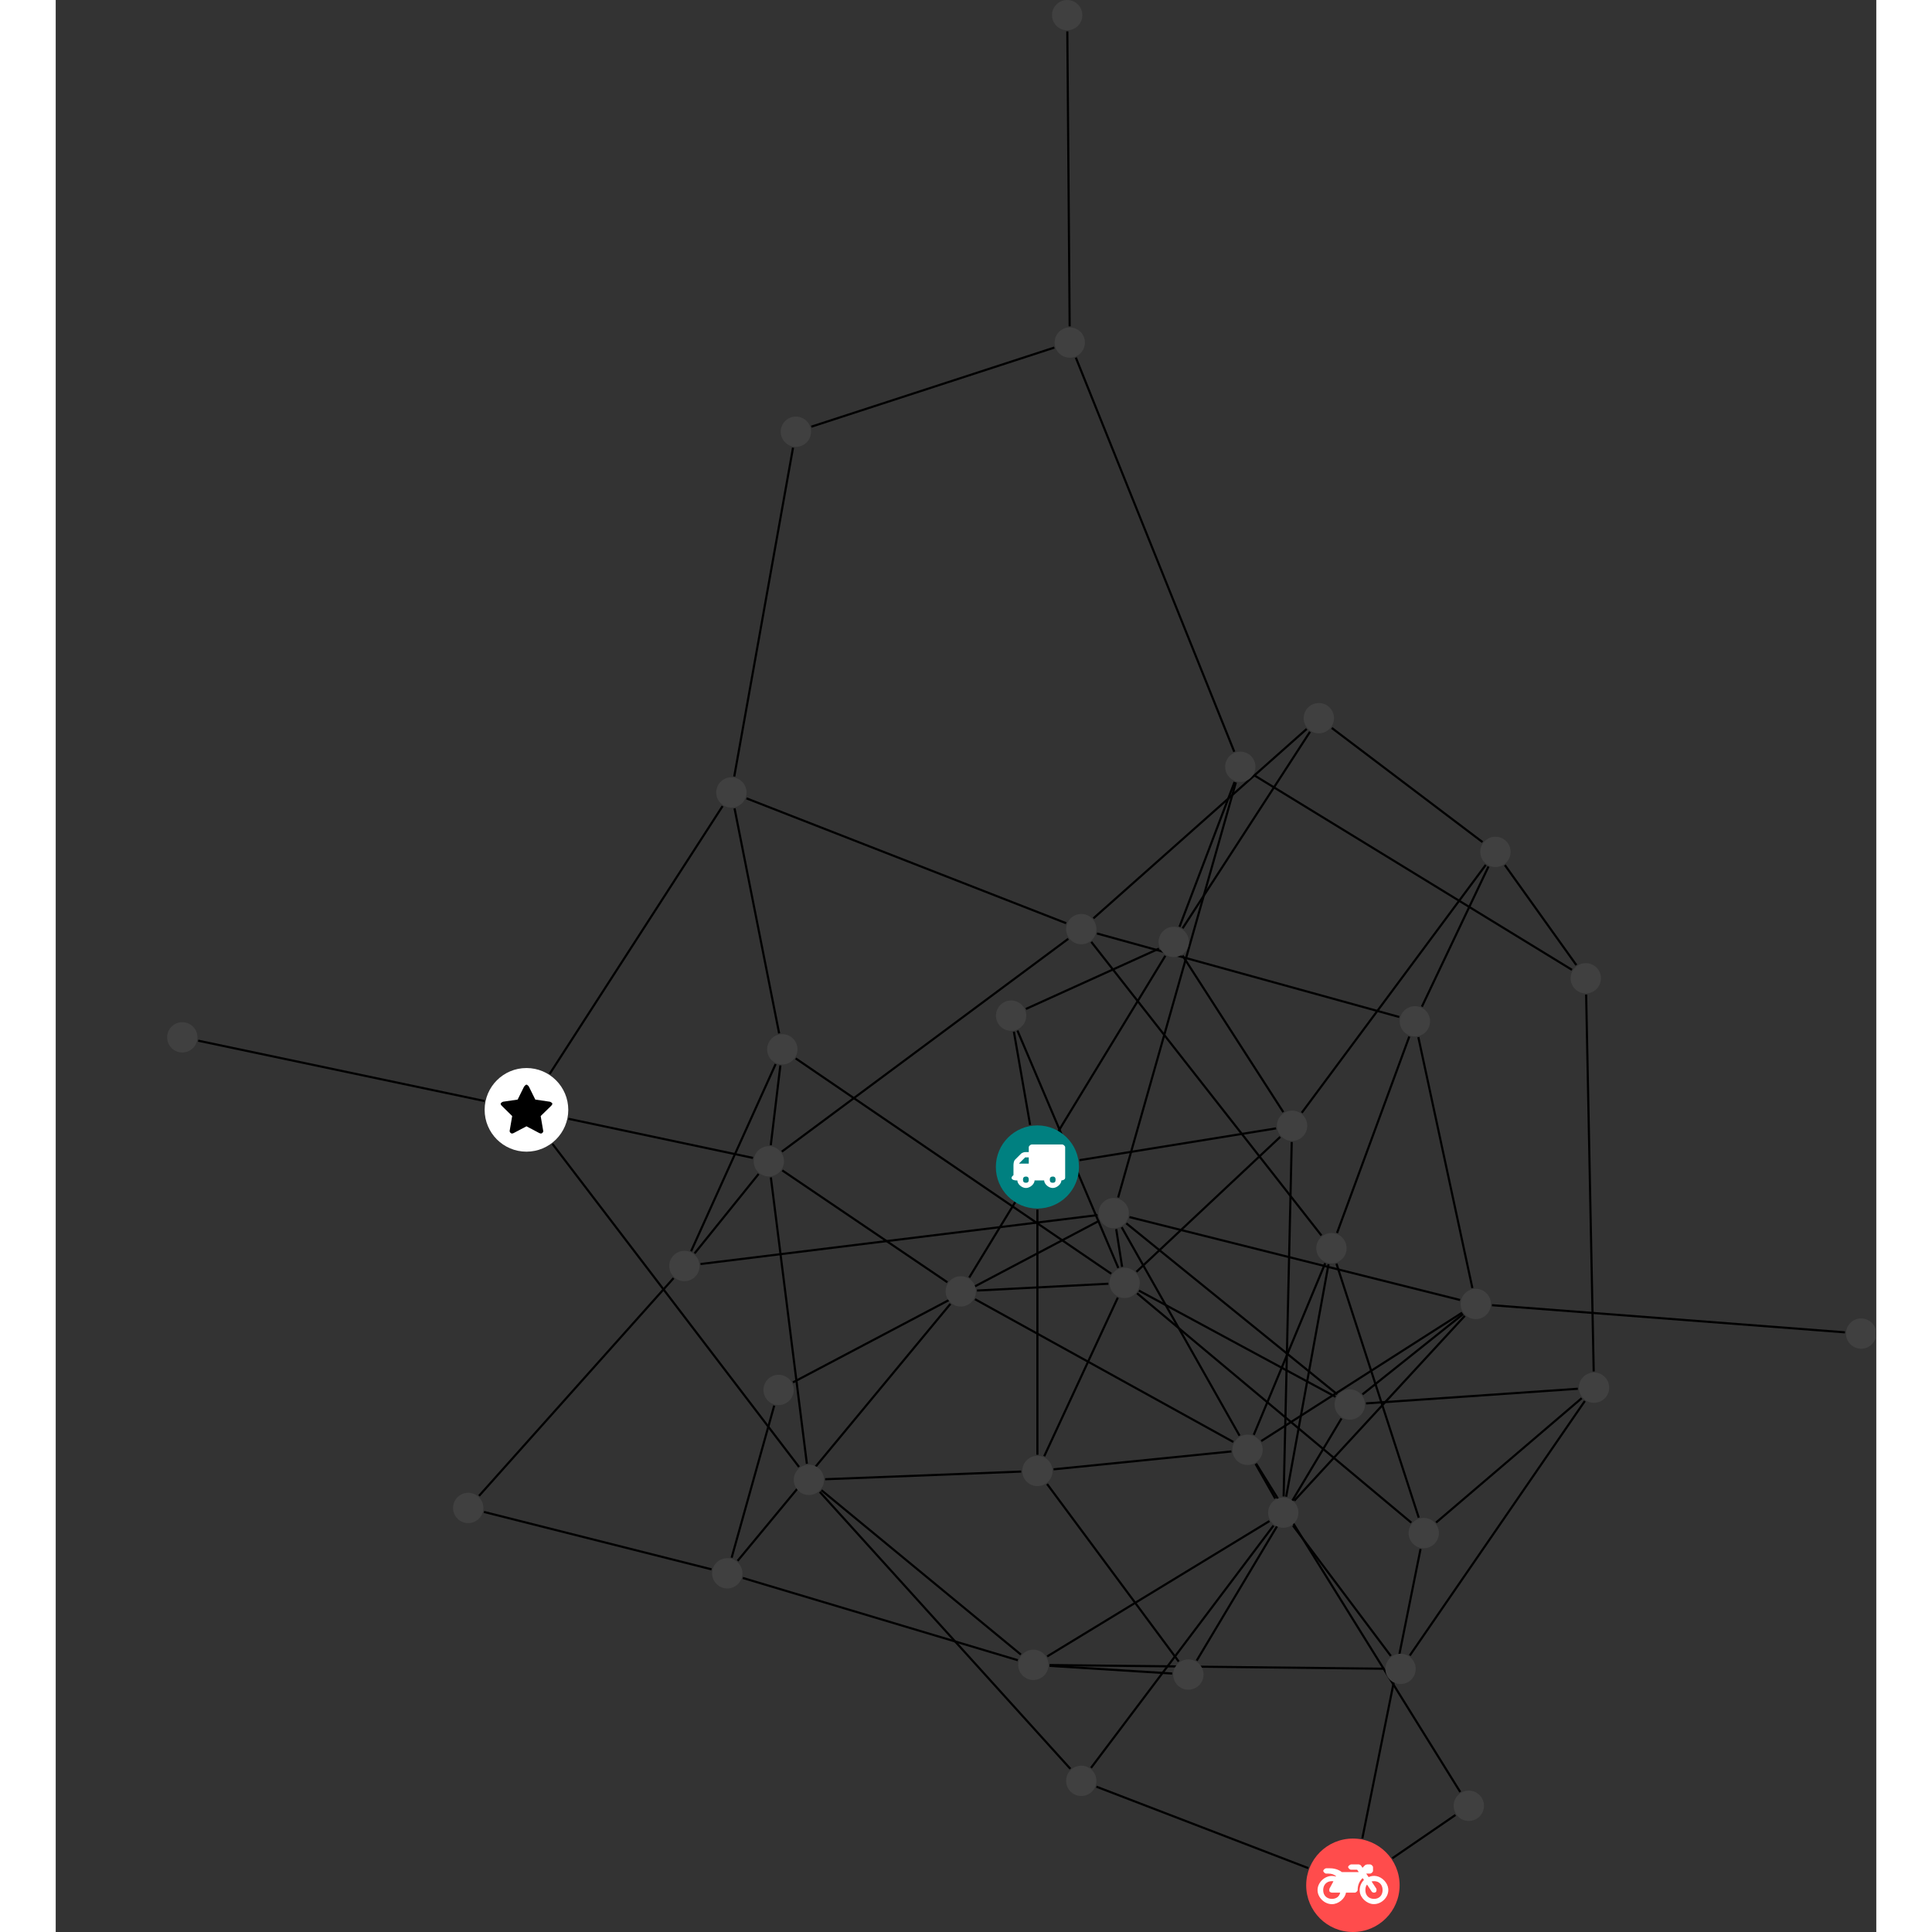 <?xml version="1.0" encoding="UTF-8"?>
<svg xmlns="http://www.w3.org/2000/svg" xmlns:xlink="http://www.w3.org/1999/xlink" width="359.222pt" height="359.222pt" viewBox="-20.717 0.000 338.505 359.222" version="1.1">
<rect x="-20.717" y="0.000" width="338.505" height="359.222" fill="#333333" stroke="none"/>
<defs>
<g>
<symbol overflow="visible" id="glyph0-0">
<path style="stroke:none;" d="M 1.422 -0.75 L 1.422 -7.922 L 3.562 -7.922 L 3.562 -0.891 L 1.422 -0.891 Z M 0.625 0 L 4.531 0 L 4.531 -8.812 L 0.438 -8.812 L 0.438 0 Z M 0.625 0 "/>
</symbol>
<symbol overflow="visible" id="glyph0-1">
<path style="stroke:none;" d="M 3.375 -0.844 C 3.375 -0.453 3.234 -0.266 2.844 -0.266 C 2.469 -0.266 2.297 -0.453 2.297 -0.844 C 2.297 -1.219 2.469 -1.422 2.844 -1.422 C 3.234 -1.422 3.375 -1.219 3.375 -0.844 Z M 1.594 -3.688 L 1.594 -3.859 C 1.594 -3.875 1.578 -3.875 1.594 -3.891 L 2.688 -4.969 C 2.703 -5 2.656 -4.984 2.688 -4.984 L 3.375 -4.984 L 3.375 -3.828 L 1.594 -3.828 Z M 8.359 -0.844 C 8.359 -0.453 8.219 -0.266 7.828 -0.266 C 7.453 -0.266 7.281 -0.453 7.281 -0.844 C 7.281 -1.219 7.453 -1.422 7.828 -1.422 C 8.219 -1.422 8.359 -1.219 8.359 -0.844 Z M 10.141 -6.891 C 10.141 -7.094 9.812 -7.391 9.609 -7.391 L 3.922 -7.391 C 3.719 -7.391 3.375 -7.094 3.375 -6.891 L 3.375 -5.969 L 2.672 -5.969 C 2.469 -5.969 2.078 -5.812 1.938 -5.672 L 0.844 -4.578 C 0.531 -4.266 0.531 -3.734 0.531 -3.328 L 0.531 -1.688 C 0.516 -1.688 0.172 -1.391 0.172 -1.203 C 0.172 -0.781 0.781 -0.703 1.062 -0.703 L 1.25 -0.703 C 1.25 -0.047 2.062 0.703 2.844 0.703 C 3.641 0.703 4.453 -0.047 4.453 -0.703 L 6.234 -0.703 C 6.234 -0.047 7.047 0.703 7.828 0.703 C 8.625 0.703 9.438 -0.047 9.438 -0.703 C 9.547 -0.703 10.141 -0.781 10.141 -1.203 Z M 10.141 -6.891 "/>
</symbol>
<symbol overflow="visible" id="glyph0-2">
<path style="stroke:none;" d="M 12.969 -2.906 C 12.844 -3.984 11.859 -5.016 10.781 -5.219 C 10.234 -5.328 9.703 -5.219 9.328 -5.031 L 8.875 -5.688 L 9.609 -5.688 C 9.812 -5.688 10.141 -5.984 10.141 -6.188 L 10.141 -6.891 C 10.141 -7.094 9.812 -7.391 9.609 -7.391 L 9.047 -7.391 C 8.969 -7.391 8.734 -7.312 8.656 -7.25 L 8.188 -6.766 L 7.891 -7.203 C 7.828 -7.281 7.594 -7.391 7.484 -7.391 L 6.078 -7.391 C 5.906 -7.391 5.547 -7.125 5.516 -6.953 C 5.484 -6.734 5.828 -6.406 6.047 -6.406 L 7.188 -6.406 L 7.484 -5.969 L 4.344 -5.969 C 4.141 -6.125 3.375 -6.672 2.141 -6.672 L 1.422 -6.672 C 1.219 -6.672 0.891 -6.375 0.891 -6.188 C 0.891 -5.984 1.219 -5.688 1.422 -5.688 L 1.781 -5.688 C 2.484 -5.688 2.906 -5.516 3.281 -5.188 L 3.25 -5.141 C 3.078 -5.188 2.797 -5.25 2.5 -5.25 C 1.109 -5.25 -0.172 -4 -0.172 -2.625 C -0.172 -1.25 1.109 0 2.5 0 C 3.75 0 4.953 -1.062 5.109 -2.141 L 6.766 -2.141 C 6.969 -2.141 7.281 -2.438 7.281 -2.625 C 7.281 -3.609 7.688 -4.391 8.219 -4.844 L 8.453 -4.5 C 7.969 -4.062 7.578 -3.203 7.672 -2.359 C 7.781 -1.172 8.969 -0.094 10.141 -0.016 C 11.703 0.094 13.156 -1.344 12.969 -2.906 Z M 2.5 -0.984 C 1.516 -0.984 0.875 -1.641 0.875 -2.625 C 0.875 -3.594 1.516 -4.281 2.5 -4.281 C 2.672 -4.281 2.844 -4.234 2.781 -4.25 L 2.047 -2.891 C 2 -2.781 2 -2.469 2.047 -2.359 C 2.125 -2.25 2.375 -2.141 2.5 -2.141 L 4.031 -2.141 C 3.891 -1.453 3.344 -0.984 2.5 -0.984 Z M 10.328 -0.984 C 9.344 -0.984 8.719 -1.641 8.719 -2.625 C 8.719 -3.109 8.859 -3.469 9.031 -3.641 L 9.906 -2.328 C 9.969 -2.219 10.203 -2.141 10.328 -2.141 C 10.391 -2.141 10.594 -2.188 10.641 -2.234 C 10.812 -2.344 10.844 -2.75 10.734 -2.922 L 9.875 -4.219 C 9.859 -4.219 10.094 -4.281 10.328 -4.281 C 11.297 -4.281 11.922 -3.594 11.922 -2.625 C 11.922 -1.641 11.297 -0.984 10.328 -0.984 Z M 10.328 -0.984 "/>
</symbol>
<symbol overflow="visible" id="glyph0-3">
<path style="stroke:none;" d="M 9.438 -5.078 C 9.438 -5.25 9.078 -5.453 8.938 -5.469 L 6.266 -5.859 L 5.078 -8.266 C 5.031 -8.375 4.75 -8.641 4.625 -8.641 C 4.5 -8.641 4.234 -8.375 4.172 -8.266 L 2.984 -5.859 L 0.312 -5.469 C 0.172 -5.453 -0.172 -5.25 -0.172 -5.078 C -0.172 -4.969 -0.062 -4.781 0.016 -4.719 L 1.969 -2.797 L 1.5 -0.062 C 1.5 -0.016 1.5 0.016 1.5 0.047 C 1.5 0.203 1.75 0.453 1.906 0.453 C 1.984 0.453 2.188 0.406 2.25 0.359 L 4.625 -0.891 L 7 0.359 C 7.062 0.406 7.266 0.453 7.344 0.453 C 7.5 0.453 7.75 0.203 7.75 0.047 C 7.75 0.016 7.75 -0.016 7.734 -0.062 L 7.266 -2.797 L 9.234 -4.719 C 9.297 -4.781 9.438 -4.969 9.438 -5.078 Z M 9.438 -5.078 "/>
</symbol>
</g>
<clipPath id="clip1">
  <path d="M 240 237 L 317.789 237 L 317.789 254 L 240 254 Z M 240 237 "/>
</clipPath>
<clipPath id="clip2">
  <path d="M 211 341 L 230 341 L 230 359.223 L 211 359.223 Z M 211 341 "/>
</clipPath>
<clipPath id="clip3">
  <path d="M 312 245 L 317.789 245 L 317.789 251 L 312 251 Z M 312 245 "/>
</clipPath>
</defs>
<g id="surface1">
<path style="fill:none;stroke-width:0.399;stroke-linecap:butt;stroke-linejoin:miter;stroke:rgb(0%,0%,0%);stroke-opacity:1;stroke-miterlimit:10;" d="M -0.002 -7.926 L -0.002 -53.5 " transform="matrix(1,0,0,-1,161.814,216.98)"/>
<path style="fill:none;stroke-width:0.399;stroke-linecap:butt;stroke-linejoin:miter;stroke:rgb(0%,0%,0%);stroke-opacity:1;stroke-miterlimit:10;" d="M -1.357 7.812 L -4.377 25.164 " transform="matrix(1,0,0,-1,161.814,216.98)"/>
<path style="fill:none;stroke-width:0.399;stroke-linecap:butt;stroke-linejoin:miter;stroke:rgb(0%,0%,0%);stroke-opacity:1;stroke-miterlimit:10;" d="M 7.827 1.265 L 44.373 7.179 " transform="matrix(1,0,0,-1,161.814,216.98)"/>
<path style="fill:none;stroke-width:0.399;stroke-linecap:butt;stroke-linejoin:miter;stroke:rgb(0%,0%,0%);stroke-opacity:1;stroke-miterlimit:10;" d="M -12.677 -20.551 L 23.784 39.269 " transform="matrix(1,0,0,-1,161.814,216.98)"/>
<path style="fill:none;stroke-width:0.399;stroke-linecap:butt;stroke-linejoin:miter;stroke:rgb(0%,0%,0%);stroke-opacity:1;stroke-miterlimit:10;" d="M -16.173 -25.45 L -55.74 -73.227 " transform="matrix(1,0,0,-1,161.814,216.98)"/>
<path style="fill:none;stroke-width:0.399;stroke-linecap:butt;stroke-linejoin:miter;stroke:rgb(0%,0%,0%);stroke-opacity:1;stroke-miterlimit:10;" d="M -11.607 -24.586 L 36.428 -51.129 " transform="matrix(1,0,0,-1,161.814,216.98)"/>
<path style="fill:none;stroke-width:0.399;stroke-linecap:butt;stroke-linejoin:miter;stroke:rgb(0%,0%,0%);stroke-opacity:1;stroke-miterlimit:10;" d="M -16.744 -21.434 L -47.439 -0.637 " transform="matrix(1,0,0,-1,161.814,216.98)"/>
<path style="fill:none;stroke-width:0.399;stroke-linecap:butt;stroke-linejoin:miter;stroke:rgb(0%,0%,0%);stroke-opacity:1;stroke-miterlimit:10;" d="M -11.232 -22.973 L 13.202 -21.707 " transform="matrix(1,0,0,-1,161.814,216.98)"/>
<path style="fill:none;stroke-width:0.399;stroke-linecap:butt;stroke-linejoin:miter;stroke:rgb(0%,0%,0%);stroke-opacity:1;stroke-miterlimit:10;" d="M 5.561 211.148 L 5.995 156.308 " transform="matrix(1,0,0,-1,161.814,216.98)"/>
<path style="fill:none;stroke-width:0.399;stroke-linecap:butt;stroke-linejoin:miter;stroke:rgb(0%,0%,0%);stroke-opacity:1;stroke-miterlimit:10;" d="M 50.366 -130.368 L 10.967 -115.223 " transform="matrix(1,0,0,-1,161.814,216.98)"/>
<path style="fill:none;stroke-width:0.399;stroke-linecap:butt;stroke-linejoin:miter;stroke:rgb(0%,0%,0%);stroke-opacity:1;stroke-miterlimit:10;" d="M 65.991 -128.532 L 77.725 -120.485 " transform="matrix(1,0,0,-1,161.814,216.98)"/>
<path style="fill:none;stroke-width:0.399;stroke-linecap:butt;stroke-linejoin:miter;stroke:rgb(0%,0%,0%);stroke-opacity:1;stroke-miterlimit:10;" d="M 60.413 -124.844 L 71.237 -71.028 " transform="matrix(1,0,0,-1,161.814,216.98)"/>
<path style="fill:none;stroke-width:0.399;stroke-linecap:butt;stroke-linejoin:miter;stroke:rgb(0%,0%,0%);stroke-opacity:1;stroke-miterlimit:10;" d="M 55.709 -12.27 L 69.147 24.253 " transform="matrix(1,0,0,-1,161.814,216.98)"/>
<path style="fill:none;stroke-width:0.399;stroke-linecap:butt;stroke-linejoin:miter;stroke:rgb(0%,0%,0%);stroke-opacity:1;stroke-miterlimit:10;" d="M 52.807 -12.731 L 10.018 41.851 " transform="matrix(1,0,0,-1,161.814,216.98)"/>
<path style="fill:none;stroke-width:0.399;stroke-linecap:butt;stroke-linejoin:miter;stroke:rgb(0%,0%,0%);stroke-opacity:1;stroke-miterlimit:10;" d="M 53.51 -17.891 L 40.229 -49.801 " transform="matrix(1,0,0,-1,161.814,216.98)"/>
<path style="fill:none;stroke-width:0.399;stroke-linecap:butt;stroke-linejoin:miter;stroke:rgb(0%,0%,0%);stroke-opacity:1;stroke-miterlimit:10;" d="M 55.6 -17.977 L 70.901 -65.2 " transform="matrix(1,0,0,-1,161.814,216.98)"/>
<path style="fill:none;stroke-width:0.399;stroke-linecap:butt;stroke-linejoin:miter;stroke:rgb(0%,0%,0%);stroke-opacity:1;stroke-miterlimit:10;" d="M 54.127 -18.075 L 46.252 -61.301 " transform="matrix(1,0,0,-1,161.814,216.98)"/>
<path style="fill:none;stroke-width:0.399;stroke-linecap:butt;stroke-linejoin:miter;stroke:rgb(0%,0%,0%);stroke-opacity:1;stroke-miterlimit:10;" d="M -3.013 -56.633 L -39.47 -58.059 " transform="matrix(1,0,0,-1,161.814,216.98)"/>
<path style="fill:none;stroke-width:0.399;stroke-linecap:butt;stroke-linejoin:miter;stroke:rgb(0%,0%,0%);stroke-opacity:1;stroke-miterlimit:10;" d="M 3.002 -56.215 L 36.069 -52.891 " transform="matrix(1,0,0,-1,161.814,216.98)"/>
<path style="fill:none;stroke-width:0.399;stroke-linecap:butt;stroke-linejoin:miter;stroke:rgb(0%,0%,0%);stroke-opacity:1;stroke-miterlimit:10;" d="M 1.795 -58.942 L 26.272 -91.95 " transform="matrix(1,0,0,-1,161.814,216.98)"/>
<path style="fill:none;stroke-width:0.399;stroke-linecap:butt;stroke-linejoin:miter;stroke:rgb(0%,0%,0%);stroke-opacity:1;stroke-miterlimit:10;" d="M 1.268 -53.778 L 14.948 -24.29 " transform="matrix(1,0,0,-1,161.814,216.98)"/>
<path style="fill:none;stroke-width:0.399;stroke-linecap:butt;stroke-linejoin:miter;stroke:rgb(0%,0%,0%);stroke-opacity:1;stroke-miterlimit:10;" d="M 69.233 -90.836 L 101.784 -43.512 " transform="matrix(1,0,0,-1,161.814,216.98)"/>
<path style="fill:none;stroke-width:0.399;stroke-linecap:butt;stroke-linejoin:miter;stroke:rgb(0%,0%,0%);stroke-opacity:1;stroke-miterlimit:10;" d="M 64.502 -93.29 L 2.264 -92.606 " transform="matrix(1,0,0,-1,161.814,216.98)"/>
<path style="fill:none;stroke-width:0.399;stroke-linecap:butt;stroke-linejoin:miter;stroke:rgb(0%,0%,0%);stroke-opacity:1;stroke-miterlimit:10;" d="M 65.709 -90.911 L 47.522 -66.684 " transform="matrix(1,0,0,-1,161.814,216.98)"/>
<path style="fill:none;stroke-width:0.399;stroke-linecap:butt;stroke-linejoin:miter;stroke:rgb(0%,0%,0%);stroke-opacity:1;stroke-miterlimit:10;" d="M -90.166 4.285 L -44.318 -55.778 " transform="matrix(1,0,0,-1,161.814,216.98)"/>
<path style="fill:none;stroke-width:0.399;stroke-linecap:butt;stroke-linejoin:miter;stroke:rgb(0%,0%,0%);stroke-opacity:1;stroke-miterlimit:10;" d="M -90.677 17.324 L -58.537 67.101 " transform="matrix(1,0,0,-1,161.814,216.98)"/>
<path style="fill:none;stroke-width:0.399;stroke-linecap:butt;stroke-linejoin:miter;stroke:rgb(0%,0%,0%);stroke-opacity:1;stroke-miterlimit:10;" d="M -102.81 12.265 L -156.044 23.484 " transform="matrix(1,0,0,-1,161.814,216.98)"/>
<path style="fill:none;stroke-width:0.399;stroke-linecap:butt;stroke-linejoin:miter;stroke:rgb(0%,0%,0%);stroke-opacity:1;stroke-miterlimit:10;" d="M -87.201 8.964 L -52.888 1.683 " transform="matrix(1,0,0,-1,161.814,216.98)"/>
<path style="fill:none;stroke-width:0.399;stroke-linecap:butt;stroke-linejoin:miter;stroke:rgb(0%,0%,0%);stroke-opacity:1;stroke-miterlimit:10;" d="M 102.026 32.062 L 103.432 -38.012 " transform="matrix(1,0,0,-1,161.814,216.98)"/>
<path style="fill:none;stroke-width:0.399;stroke-linecap:butt;stroke-linejoin:miter;stroke:rgb(0%,0%,0%);stroke-opacity:1;stroke-miterlimit:10;" d="M 99.389 36.656 L 40.299 72.835 " transform="matrix(1,0,0,-1,161.814,216.98)"/>
<path style="fill:none;stroke-width:0.399;stroke-linecap:butt;stroke-linejoin:miter;stroke:rgb(0%,0%,0%);stroke-opacity:1;stroke-miterlimit:10;" d="M 100.209 37.535 L 86.916 56.132 " transform="matrix(1,0,0,-1,161.814,216.98)"/>
<path style="fill:none;stroke-width:0.399;stroke-linecap:butt;stroke-linejoin:miter;stroke:rgb(0%,0%,0%);stroke-opacity:1;stroke-miterlimit:10;" d="M 26.995 44.378 L 50.686 80.918 " transform="matrix(1,0,0,-1,161.814,216.98)"/>
<path style="fill:none;stroke-width:0.399;stroke-linecap:butt;stroke-linejoin:miter;stroke:rgb(0%,0%,0%);stroke-opacity:1;stroke-miterlimit:10;" d="M 26.424 44.667 L 36.655 71.589 " transform="matrix(1,0,0,-1,161.814,216.98)"/>
<path style="fill:none;stroke-width:0.399;stroke-linecap:butt;stroke-linejoin:miter;stroke:rgb(0%,0%,0%);stroke-opacity:1;stroke-miterlimit:10;" d="M 22.604 40.601 L -2.142 29.382 " transform="matrix(1,0,0,-1,161.814,216.98)"/>
<path style="fill:none;stroke-width:0.399;stroke-linecap:butt;stroke-linejoin:miter;stroke:rgb(0%,0%,0%);stroke-opacity:1;stroke-miterlimit:10;" d="M 26.987 39.308 L 45.721 10.199 " transform="matrix(1,0,0,-1,161.814,216.98)"/>
<path style="fill:none;stroke-width:0.399;stroke-linecap:butt;stroke-linejoin:miter;stroke:rgb(0%,0%,0%);stroke-opacity:1;stroke-miterlimit:10;" d="M -40.462 -60.415 L 6.127 -111.903 " transform="matrix(1,0,0,-1,161.814,216.98)"/>
<path style="fill:none;stroke-width:0.399;stroke-linecap:butt;stroke-linejoin:miter;stroke:rgb(0%,0%,0%);stroke-opacity:1;stroke-miterlimit:10;" d="M -42.865 -55.18 L -49.56 -1.938 " transform="matrix(1,0,0,-1,161.814,216.98)"/>
<path style="fill:none;stroke-width:0.399;stroke-linecap:butt;stroke-linejoin:miter;stroke:rgb(0%,0%,0%);stroke-opacity:1;stroke-miterlimit:10;" d="M -40.158 -60.094 L -3.08 -90.653 " transform="matrix(1,0,0,-1,161.814,216.98)"/>
<path style="fill:none;stroke-width:0.399;stroke-linecap:butt;stroke-linejoin:miter;stroke:rgb(0%,0%,0%);stroke-opacity:1;stroke-miterlimit:10;" d="M 17.112 -9.313 L 78.581 -24.731 " transform="matrix(1,0,0,-1,161.814,216.98)"/>
<path style="fill:none;stroke-width:0.399;stroke-linecap:butt;stroke-linejoin:miter;stroke:rgb(0%,0%,0%);stroke-opacity:1;stroke-miterlimit:10;" d="M 11.518 -9.985 L -45.451 -40.047 " transform="matrix(1,0,0,-1,161.814,216.98)"/>
<path style="fill:none;stroke-width:0.399;stroke-linecap:butt;stroke-linejoin:miter;stroke:rgb(0%,0%,0%);stroke-opacity:1;stroke-miterlimit:10;" d="M 16.53 -10.477 L 55.737 -42.262 " transform="matrix(1,0,0,-1,161.814,216.98)"/>
<path style="fill:none;stroke-width:0.399;stroke-linecap:butt;stroke-linejoin:miter;stroke:rgb(0%,0%,0%);stroke-opacity:1;stroke-miterlimit:10;" d="M 15.67 -11.204 L 37.584 -49.961 " transform="matrix(1,0,0,-1,161.814,216.98)"/>
<path style="fill:none;stroke-width:0.399;stroke-linecap:butt;stroke-linejoin:miter;stroke:rgb(0%,0%,0%);stroke-opacity:1;stroke-miterlimit:10;" d="M 15.01 -5.676 L 36.901 71.507 " transform="matrix(1,0,0,-1,161.814,216.98)"/>
<path style="fill:none;stroke-width:0.399;stroke-linecap:butt;stroke-linejoin:miter;stroke:rgb(0%,0%,0%);stroke-opacity:1;stroke-miterlimit:10;" d="M 11.19 -8.946 L -62.638 -18.043 " transform="matrix(1,0,0,-1,161.814,216.98)"/>
<path style="fill:none;stroke-width:0.399;stroke-linecap:butt;stroke-linejoin:miter;stroke:rgb(0%,0%,0%);stroke-opacity:1;stroke-miterlimit:10;" d="M 14.651 -11.559 L 15.748 -18.571 " transform="matrix(1,0,0,-1,161.814,216.98)"/>
<path style="fill:none;stroke-width:0.399;stroke-linecap:butt;stroke-linejoin:miter;stroke:rgb(0%,0%,0%);stroke-opacity:1;stroke-miterlimit:10;" d="M 50.069 81.445 L 10.413 46.23 " transform="matrix(1,0,0,-1,161.814,216.98)"/>
<path style="fill:none;stroke-width:0.399;stroke-linecap:butt;stroke-linejoin:miter;stroke:rgb(0%,0%,0%);stroke-opacity:1;stroke-miterlimit:10;" d="M 54.733 81.628 L 82.756 60.41 " transform="matrix(1,0,0,-1,161.814,216.98)"/>
<path style="fill:none;stroke-width:0.399;stroke-linecap:butt;stroke-linejoin:miter;stroke:rgb(0%,0%,0%);stroke-opacity:1;stroke-miterlimit:10;" d="M 80.874 -22.516 L 70.827 24.132 " transform="matrix(1,0,0,-1,161.814,216.98)"/>
<path style="fill:none;stroke-width:0.399;stroke-linecap:butt;stroke-linejoin:miter;stroke:rgb(0%,0%,0%);stroke-opacity:1;stroke-miterlimit:10;" d="M 79.147 -27.348 L 60.44 -42.282 " transform="matrix(1,0,0,-1,161.814,216.98)"/>
<g clip-path="url(#clip1)" clip-rule="nonzero">
<path style="fill:none;stroke-width:0.399;stroke-linecap:butt;stroke-linejoin:miter;stroke:rgb(0%,0%,0%);stroke-opacity:1;stroke-miterlimit:10;" d="M 84.514 -25.7 L 150.151 -30.747 " transform="matrix(1,0,0,-1,161.814,216.98)"/>
</g>
<path style="fill:none;stroke-width:0.399;stroke-linecap:butt;stroke-linejoin:miter;stroke:rgb(0%,0%,0%);stroke-opacity:1;stroke-miterlimit:10;" d="M 78.963 -27.09 L 41.612 -50.965 " transform="matrix(1,0,0,-1,161.814,216.98)"/>
<path style="fill:none;stroke-width:0.399;stroke-linecap:butt;stroke-linejoin:miter;stroke:rgb(0%,0%,0%);stroke-opacity:1;stroke-miterlimit:10;" d="M 79.459 -27.684 L 47.756 -62.051 " transform="matrix(1,0,0,-1,161.814,216.98)"/>
<path style="fill:none;stroke-width:0.399;stroke-linecap:butt;stroke-linejoin:miter;stroke:rgb(0%,0%,0%);stroke-opacity:1;stroke-miterlimit:10;" d="M 67.28 27.886 L 11.065 43.421 " transform="matrix(1,0,0,-1,161.814,216.98)"/>
<path style="fill:none;stroke-width:0.399;stroke-linecap:butt;stroke-linejoin:miter;stroke:rgb(0%,0%,0%);stroke-opacity:1;stroke-miterlimit:10;" d="M 71.487 29.808 L 83.866 55.863 " transform="matrix(1,0,0,-1,161.814,216.98)"/>
<path style="fill:none;stroke-width:0.399;stroke-linecap:butt;stroke-linejoin:miter;stroke:rgb(0%,0%,0%);stroke-opacity:1;stroke-miterlimit:10;" d="M -48.935 -44.36 L -56.853 -72.645 " transform="matrix(1,0,0,-1,161.814,216.98)"/>
<path style="fill:none;stroke-width:0.399;stroke-linecap:butt;stroke-linejoin:miter;stroke:rgb(0%,0%,0%);stroke-opacity:1;stroke-miterlimit:10;" d="M -60.591 -74.813 L -102.908 -64.137 " transform="matrix(1,0,0,-1,161.814,216.98)"/>
<path style="fill:none;stroke-width:0.399;stroke-linecap:butt;stroke-linejoin:miter;stroke:rgb(0%,0%,0%);stroke-opacity:1;stroke-miterlimit:10;" d="M -54.775 -76.415 L -3.646 -91.707 " transform="matrix(1,0,0,-1,161.814,216.98)"/>
<path style="fill:none;stroke-width:0.399;stroke-linecap:butt;stroke-linejoin:miter;stroke:rgb(0%,0%,0%);stroke-opacity:1;stroke-miterlimit:10;" d="M 9.967 -111.727 L 43.897 -66.68 " transform="matrix(1,0,0,-1,161.814,216.98)"/>
<path style="fill:none;stroke-width:0.399;stroke-linecap:butt;stroke-linejoin:miter;stroke:rgb(0%,0%,0%);stroke-opacity:1;stroke-miterlimit:10;" d="M 5.346 45.324 L -54.091 68.539 " transform="matrix(1,0,0,-1,161.814,216.98)"/>
<path style="fill:none;stroke-width:0.399;stroke-linecap:butt;stroke-linejoin:miter;stroke:rgb(0%,0%,0%);stroke-opacity:1;stroke-miterlimit:10;" d="M 5.737 42.425 L -47.517 2.855 " transform="matrix(1,0,0,-1,161.814,216.98)"/>
<path style="fill:none;stroke-width:0.399;stroke-linecap:butt;stroke-linejoin:miter;stroke:rgb(0%,0%,0%);stroke-opacity:1;stroke-miterlimit:10;" d="M -103.822 -61.149 L -67.646 -20.661 " transform="matrix(1,0,0,-1,161.814,216.98)"/>
<path style="fill:none;stroke-width:0.399;stroke-linecap:butt;stroke-linejoin:miter;stroke:rgb(0%,0%,0%);stroke-opacity:1;stroke-miterlimit:10;" d="M 7.143 150.488 L 36.6 77.21 " transform="matrix(1,0,0,-1,161.814,216.98)"/>
<path style="fill:none;stroke-width:0.399;stroke-linecap:butt;stroke-linejoin:miter;stroke:rgb(0%,0%,0%);stroke-opacity:1;stroke-miterlimit:10;" d="M 3.147 152.355 L -42.037 137.644 " transform="matrix(1,0,0,-1,161.814,216.98)"/>
<path style="fill:none;stroke-width:0.399;stroke-linecap:butt;stroke-linejoin:miter;stroke:rgb(0%,0%,0%);stroke-opacity:1;stroke-miterlimit:10;" d="M -56.314 66.675 L -48.021 24.839 " transform="matrix(1,0,0,-1,161.814,216.98)"/>
<path style="fill:none;stroke-width:0.399;stroke-linecap:butt;stroke-linejoin:miter;stroke:rgb(0%,0%,0%);stroke-opacity:1;stroke-miterlimit:10;" d="M -56.369 72.605 L -45.439 133.738 " transform="matrix(1,0,0,-1,161.814,216.98)"/>
<path style="fill:none;stroke-width:0.399;stroke-linecap:butt;stroke-linejoin:miter;stroke:rgb(0%,0%,0%);stroke-opacity:1;stroke-miterlimit:10;" d="M -47.794 18.882 L -49.576 4.05 " transform="matrix(1,0,0,-1,161.814,216.98)"/>
<path style="fill:none;stroke-width:0.399;stroke-linecap:butt;stroke-linejoin:miter;stroke:rgb(0%,0%,0%);stroke-opacity:1;stroke-miterlimit:10;" d="M -48.673 19.128 L -64.392 -15.661 " transform="matrix(1,0,0,-1,161.814,216.98)"/>
<path style="fill:none;stroke-width:0.399;stroke-linecap:butt;stroke-linejoin:miter;stroke:rgb(0%,0%,0%);stroke-opacity:1;stroke-miterlimit:10;" d="M -44.939 20.179 L 13.725 -19.848 " transform="matrix(1,0,0,-1,161.814,216.98)"/>
<path style="fill:none;stroke-width:0.399;stroke-linecap:butt;stroke-linejoin:miter;stroke:rgb(0%,0%,0%);stroke-opacity:1;stroke-miterlimit:10;" d="M 61.092 -43.958 L 100.483 -41.235 " transform="matrix(1,0,0,-1,161.814,216.98)"/>
<path style="fill:none;stroke-width:0.399;stroke-linecap:butt;stroke-linejoin:miter;stroke:rgb(0%,0%,0%);stroke-opacity:1;stroke-miterlimit:10;" d="M 56.534 -46.754 L 29.616 -91.782 " transform="matrix(1,0,0,-1,161.814,216.98)"/>
<path style="fill:none;stroke-width:0.399;stroke-linecap:butt;stroke-linejoin:miter;stroke:rgb(0%,0%,0%);stroke-opacity:1;stroke-miterlimit:10;" d="M 55.428 -42.731 L 18.873 -22.985 " transform="matrix(1,0,0,-1,161.814,216.98)"/>
<path style="fill:none;stroke-width:0.399;stroke-linecap:butt;stroke-linejoin:miter;stroke:rgb(0%,0%,0%);stroke-opacity:1;stroke-miterlimit:10;" d="M 101.198 -42.989 L 74.127 -66.11 " transform="matrix(1,0,0,-1,161.814,216.98)"/>
<path style="fill:none;stroke-width:0.399;stroke-linecap:butt;stroke-linejoin:miter;stroke:rgb(0%,0%,0%);stroke-opacity:1;stroke-miterlimit:10;" d="M 78.62 -116.215 L 40.663 -55.153 " transform="matrix(1,0,0,-1,161.814,216.98)"/>
<path style="fill:none;stroke-width:0.399;stroke-linecap:butt;stroke-linejoin:miter;stroke:rgb(0%,0%,0%);stroke-opacity:1;stroke-miterlimit:10;" d="M 40.561 -55.211 L 44.221 -61.645 " transform="matrix(1,0,0,-1,161.814,216.98)"/>
<path style="fill:none;stroke-width:0.399;stroke-linecap:butt;stroke-linejoin:miter;stroke:rgb(0%,0%,0%);stroke-opacity:1;stroke-miterlimit:10;" d="M -51.834 -1.293 L -63.74 -16.063 " transform="matrix(1,0,0,-1,161.814,216.98)"/>
<path style="fill:none;stroke-width:0.399;stroke-linecap:butt;stroke-linejoin:miter;stroke:rgb(0%,0%,0%);stroke-opacity:1;stroke-miterlimit:10;" d="M 69.518 -66.133 L 18.53 -23.485 " transform="matrix(1,0,0,-1,161.814,216.98)"/>
<path style="fill:none;stroke-width:0.399;stroke-linecap:butt;stroke-linejoin:miter;stroke:rgb(0%,0%,0%);stroke-opacity:1;stroke-miterlimit:10;" d="M -3.712 25.359 L 15.038 -18.774 " transform="matrix(1,0,0,-1,161.814,216.98)"/>
<path style="fill:none;stroke-width:0.399;stroke-linecap:butt;stroke-linejoin:miter;stroke:rgb(0%,0%,0%);stroke-opacity:1;stroke-miterlimit:10;" d="M 49.151 10.085 L 83.362 56.164 " transform="matrix(1,0,0,-1,161.814,216.98)"/>
<path style="fill:none;stroke-width:0.399;stroke-linecap:butt;stroke-linejoin:miter;stroke:rgb(0%,0%,0%);stroke-opacity:1;stroke-miterlimit:10;" d="M 45.151 5.597 L 18.416 -19.485 " transform="matrix(1,0,0,-1,161.814,216.98)"/>
<path style="fill:none;stroke-width:0.399;stroke-linecap:butt;stroke-linejoin:miter;stroke:rgb(0%,0%,0%);stroke-opacity:1;stroke-miterlimit:10;" d="M 47.284 4.644 L 45.78 -61.254 " transform="matrix(1,0,0,-1,161.814,216.98)"/>
<path style="fill:none;stroke-width:0.399;stroke-linecap:butt;stroke-linejoin:miter;stroke:rgb(0%,0%,0%);stroke-opacity:1;stroke-miterlimit:10;" d="M 25.057 -94.184 L 2.26 -92.758 " transform="matrix(1,0,0,-1,161.814,216.98)"/>
<path style="fill:none;stroke-width:0.399;stroke-linecap:butt;stroke-linejoin:miter;stroke:rgb(0%,0%,0%);stroke-opacity:1;stroke-miterlimit:10;" d="M 1.823 -91 L 43.135 -65.84 " transform="matrix(1,0,0,-1,161.814,216.98)"/>
<path style=" stroke:none;fill-rule:nonzero;fill:rgb(0%,50%,50%);fill-opacity:1;" d="M 169.543 216.98 C 169.543 212.711 166.082 209.25 161.812 209.25 C 157.547 209.25 154.086 212.711 154.086 216.98 C 154.086 221.25 157.547 224.707 161.812 224.707 C 166.082 224.707 169.543 221.25 169.543 216.98 Z M 169.543 216.98 "/>
<g style="fill:rgb(100%,100%,100%);fill-opacity:1;">
  <use xlink:href="#glyph0-1" x="156.832" y="220.183"/>
</g>
<path style=" stroke:none;fill-rule:nonzero;fill:rgb(25%,25%,25%);fill-opacity:1;" d="M 150.387 240.105 C 150.387 238.551 149.125 237.289 147.566 237.289 C 146.012 237.289 144.75 238.551 144.75 240.105 C 144.75 241.664 146.012 242.926 147.566 242.926 C 149.125 242.926 150.387 241.664 150.387 240.105 Z M 150.387 240.105 "/>
<path style=" stroke:none;fill-rule:nonzero;fill:rgb(25%,25%,25%);fill-opacity:1;" d="M 170.168 2.816 C 170.168 1.262 168.906 0 167.348 0 C 165.793 0 164.531 1.262 164.531 2.816 C 164.531 4.375 165.793 5.637 167.348 5.637 C 168.906 5.637 170.168 4.375 170.168 2.816 Z M 170.168 2.816 "/>
<g clip-path="url(#clip2)" clip-rule="nonzero">
<path style=" stroke:none;fill-rule:nonzero;fill:rgb(100%,29.999%,29.999%);fill-opacity:1;" d="M 229.16 350.535 C 229.16 345.738 225.273 341.848 220.473 341.848 C 215.676 341.848 211.789 345.738 211.789 350.535 C 211.789 355.332 215.676 359.223 220.473 359.223 C 225.273 359.223 229.16 355.332 229.16 350.535 Z M 229.16 350.535 "/>
</g>
<g style="fill:rgb(100%,100%,100%);fill-opacity:1;">
  <use xlink:href="#glyph0-2" x="214.073" y="354.047"/>
</g>
<path style=" stroke:none;fill-rule:nonzero;fill:rgb(25%,25%,25%);fill-opacity:1;" d="M 219.301 232.086 C 219.301 230.527 218.039 229.266 216.48 229.266 C 214.926 229.266 213.664 230.527 213.664 232.086 C 213.664 233.641 214.926 234.902 216.48 234.902 C 218.039 234.902 219.301 233.641 219.301 232.086 Z M 219.301 232.086 "/>
<path style=" stroke:none;fill-rule:nonzero;fill:rgb(25%,25%,25%);fill-opacity:1;" d="M 164.633 273.496 C 164.633 271.941 163.371 270.68 161.812 270.68 C 160.258 270.68 158.996 271.941 158.996 273.496 C 158.996 275.055 160.258 276.316 161.812 276.316 C 163.371 276.316 164.633 275.055 164.633 273.496 Z M 164.633 273.496 "/>
<path style=" stroke:none;fill-rule:nonzero;fill:rgb(25%,25%,25%);fill-opacity:1;" d="M 232.152 310.305 C 232.152 308.746 230.891 307.484 229.336 307.484 C 227.777 307.484 226.516 308.746 226.516 310.305 C 226.516 311.859 227.777 313.121 229.336 313.121 C 230.891 313.121 232.152 311.859 232.152 310.305 Z M 232.152 310.305 "/>
<path style=" stroke:none;fill-rule:nonzero;fill:rgb(100%,100%,100%);fill-opacity:1;" d="M 74.586 206.359 C 74.586 202.062 71.105 198.582 66.812 198.582 C 62.516 198.582 59.035 202.062 59.035 206.359 C 59.035 210.652 62.516 214.133 66.812 214.133 C 71.105 214.133 74.586 210.652 74.586 206.359 Z M 74.586 206.359 "/>
<g style="fill:rgb(0%,0%,0%);fill-opacity:1;">
  <use xlink:href="#glyph0-3" x="62.188" y="210.308"/>
</g>
<path style=" stroke:none;fill-rule:nonzero;fill:rgb(25%,25%,25%);fill-opacity:1;" d="M 266.594 181.898 C 266.594 180.344 265.332 179.082 263.777 179.082 C 262.219 179.082 260.957 180.344 260.957 181.898 C 260.957 183.457 262.219 184.719 263.777 184.719 C 265.332 184.719 266.594 183.457 266.594 181.898 Z M 266.594 181.898 "/>
<path style=" stroke:none;fill-rule:nonzero;fill:rgb(25%,25%,25%);fill-opacity:1;" d="M 189.984 175.133 C 189.984 173.578 188.723 172.316 187.164 172.316 C 185.609 172.316 184.348 173.578 184.348 175.133 C 184.348 176.691 185.609 177.953 187.164 177.953 C 188.723 177.953 189.984 176.691 189.984 175.133 Z M 189.984 175.133 "/>
<path style=" stroke:none;fill-rule:nonzero;fill:rgb(25%,25%,25%);fill-opacity:1;" d="M 122.145 275.156 C 122.145 273.598 120.883 272.336 119.328 272.336 C 117.773 272.336 116.512 273.598 116.512 275.156 C 116.512 276.711 117.773 277.973 119.328 277.973 C 120.883 277.973 122.145 276.711 122.145 275.156 Z M 122.145 275.156 "/>
<path style=" stroke:none;fill-rule:nonzero;fill:rgb(25%,25%,25%);fill-opacity:1;" d="M 178.816 225.559 C 178.816 224.004 177.555 222.742 176 222.742 C 174.441 222.742 173.18 224.004 173.18 225.559 C 173.18 227.117 174.441 228.379 176 228.379 C 177.555 228.379 178.816 227.117 178.816 225.559 Z M 178.816 225.559 "/>
<path style=" stroke:none;fill-rule:nonzero;fill:rgb(25%,25%,25%);fill-opacity:1;" d="M 216.957 133.531 C 216.957 131.977 215.695 130.715 214.141 130.715 C 212.582 130.715 211.32 131.977 211.32 133.531 C 211.32 135.09 212.582 136.352 214.141 136.352 C 215.695 136.352 216.957 135.09 216.957 133.531 Z M 216.957 133.531 "/>
<path style=" stroke:none;fill-rule:nonzero;fill:rgb(25%,25%,25%);fill-opacity:1;" d="M 246.137 242.445 C 246.137 240.891 244.875 239.629 243.32 239.629 C 241.762 239.629 240.5 240.891 240.5 242.445 C 240.5 244.004 241.762 245.266 243.32 245.266 C 244.875 245.266 246.137 244.004 246.137 242.445 Z M 246.137 242.445 "/>
<path style=" stroke:none;fill-rule:nonzero;fill:rgb(25%,25%,25%);fill-opacity:1;" d="M 234.82 189.898 C 234.82 188.34 233.559 187.078 232.004 187.078 C 230.445 187.078 229.184 188.34 229.184 189.898 C 229.184 191.453 230.445 192.715 232.004 192.715 C 233.559 192.715 234.82 191.453 234.82 189.898 Z M 234.82 189.898 "/>
<path style=" stroke:none;fill-rule:nonzero;fill:rgb(25%,25%,25%);fill-opacity:1;" d="M 116.512 258.434 C 116.512 256.879 115.25 255.617 113.691 255.617 C 112.137 255.617 110.875 256.879 110.875 258.434 C 110.875 259.992 112.137 261.254 113.691 261.254 C 115.25 261.254 116.512 259.992 116.512 258.434 Z M 116.512 258.434 "/>
<path style=" stroke:none;fill-rule:nonzero;fill:rgb(25%,25%,25%);fill-opacity:1;" d="M 106.965 292.531 C 106.965 290.977 105.703 289.715 104.148 289.715 C 102.59 289.715 101.328 290.977 101.328 292.531 C 101.328 294.086 102.59 295.348 104.148 295.348 C 105.703 295.348 106.965 294.086 106.965 292.531 Z M 106.965 292.531 "/>
<path style=" stroke:none;fill-rule:nonzero;fill:rgb(25%,25%,25%);fill-opacity:1;" d="M 172.781 331.117 C 172.781 329.562 171.52 328.301 169.965 328.301 C 168.41 328.301 167.148 329.562 167.148 331.117 C 167.148 332.676 168.41 333.938 169.965 333.938 C 171.52 333.938 172.781 332.676 172.781 331.117 Z M 172.781 331.117 "/>
<path style=" stroke:none;fill-rule:nonzero;fill:rgb(25%,25%,25%);fill-opacity:1;" d="M 172.789 172.758 C 172.789 171.199 171.527 169.938 169.973 169.938 C 168.414 169.938 167.152 171.199 167.152 172.758 C 167.152 174.312 168.414 175.574 169.973 175.574 C 171.527 175.574 172.789 174.312 172.789 172.758 Z M 172.789 172.758 "/>
<path style=" stroke:none;fill-rule:nonzero;fill:rgb(25%,25%,25%);fill-opacity:1;" d="M 58.801 280.379 C 58.801 278.82 57.539 277.559 55.98 277.559 C 54.426 277.559 53.164 278.82 53.164 280.379 C 53.164 281.934 54.426 283.195 55.98 283.195 C 57.539 283.195 58.801 281.934 58.801 280.379 Z M 58.801 280.379 "/>
<path style=" stroke:none;fill-rule:nonzero;fill:rgb(25%,25%,25%);fill-opacity:1;" d="M 170.648 63.691 C 170.648 62.137 169.387 60.875 167.832 60.875 C 166.277 60.875 165.016 62.137 165.016 63.691 C 165.016 65.25 166.277 66.512 167.832 66.512 C 169.387 66.512 170.648 65.25 170.648 63.691 Z M 170.648 63.691 "/>
<path style=" stroke:none;fill-rule:nonzero;fill:rgb(25%,25%,25%);fill-opacity:1;" d="M 107.73 147.344 C 107.73 145.789 106.469 144.527 104.914 144.527 C 103.355 144.527 102.094 145.789 102.094 147.344 C 102.094 148.902 103.355 150.164 104.914 150.164 C 106.469 150.164 107.73 148.902 107.73 147.344 Z M 107.73 147.344 "/>
<path style=" stroke:none;fill-rule:nonzero;fill:rgb(25%,25%,25%);fill-opacity:1;" d="M 117.199 195.102 C 117.199 193.547 115.938 192.285 114.383 192.285 C 112.824 192.285 111.562 193.547 111.562 195.102 C 111.562 196.66 112.824 197.922 114.383 197.922 C 115.938 197.922 117.199 196.66 117.199 195.102 Z M 117.199 195.102 "/>
<path style=" stroke:none;fill-rule:nonzero;fill:rgb(25%,25%,25%);fill-opacity:1;" d="M 222.711 261.145 C 222.711 259.586 221.449 258.324 219.895 258.324 C 218.336 258.324 217.074 259.586 217.074 261.145 C 217.074 262.699 218.336 263.961 219.895 263.961 C 221.449 263.961 222.711 262.699 222.711 261.145 Z M 222.711 261.145 "/>
<g clip-path="url(#clip3)" clip-rule="nonzero">
<path style=" stroke:none;fill-rule:nonzero;fill:rgb(25%,25%,25%);fill-opacity:1;" d="M 317.789 247.957 C 317.789 246.402 316.527 245.141 314.969 245.141 C 313.414 245.141 312.152 246.402 312.152 247.957 C 312.152 249.512 313.414 250.773 314.969 250.773 C 316.527 250.773 317.789 249.512 317.789 247.957 Z M 317.789 247.957 "/>
</g>
<path style=" stroke:none;fill-rule:nonzero;fill:rgb(25%,25%,25%);fill-opacity:1;" d="M 268.125 258.008 C 268.125 256.449 266.863 255.188 265.305 255.188 C 263.75 255.188 262.488 256.449 262.488 258.008 C 262.488 259.562 263.75 260.824 265.305 260.824 C 266.863 260.824 268.125 259.562 268.125 258.008 Z M 268.125 258.008 "/>
<path style=" stroke:none;fill-rule:nonzero;fill:rgb(25%,25%,25%);fill-opacity:1;" d="M 244.844 335.758 C 244.844 334.199 243.582 332.938 242.023 332.938 C 240.469 332.938 239.207 334.199 239.207 335.758 C 239.207 337.312 240.469 338.574 242.023 338.574 C 243.582 338.574 244.844 337.312 244.844 335.758 Z M 244.844 335.758 "/>
<path style=" stroke:none;fill-rule:nonzero;fill:rgb(25%,25%,25%);fill-opacity:1;" d="M 203.699 269.57 C 203.699 268.012 202.438 266.75 200.883 266.75 C 199.328 266.75 198.066 268.012 198.066 269.57 C 198.066 271.125 199.328 272.387 200.883 272.387 C 202.438 272.387 203.699 271.125 203.699 269.57 Z M 203.699 269.57 "/>
<path style=" stroke:none;fill-rule:nonzero;fill:rgb(25%,25%,25%);fill-opacity:1;" d="M 5.637 192.875 C 5.637 191.32 4.375 190.059 2.816 190.059 C 1.262 190.059 0 191.32 0 192.875 C 0 194.43 1.262 195.691 2.816 195.691 C 4.375 195.691 5.637 194.43 5.637 192.875 Z M 5.637 192.875 "/>
<path style=" stroke:none;fill-rule:nonzero;fill:rgb(25%,25%,25%);fill-opacity:1;" d="M 114.695 215.926 C 114.695 214.371 113.434 213.109 111.875 213.109 C 110.32 213.109 109.059 214.371 109.059 215.926 C 109.059 217.48 110.32 218.742 111.875 218.742 C 113.434 218.742 114.695 217.48 114.695 215.926 Z M 114.695 215.926 "/>
<path style=" stroke:none;fill-rule:nonzero;fill:rgb(25%,25%,25%);fill-opacity:1;" d="M 236.465 285.051 C 236.465 283.492 235.203 282.23 233.645 282.23 C 232.09 282.23 230.828 283.492 230.828 285.051 C 230.828 286.605 232.09 287.867 233.645 287.867 C 235.203 287.867 236.465 286.605 236.465 285.051 Z M 236.465 285.051 "/>
<path style=" stroke:none;fill-rule:nonzero;fill:rgb(25%,25%,25%);fill-opacity:1;" d="M 202.355 142.57 C 202.355 141.012 201.094 139.75 199.539 139.75 C 197.984 139.75 196.723 141.012 196.723 142.57 C 196.723 144.125 197.984 145.387 199.539 145.387 C 201.094 145.387 202.355 144.125 202.355 142.57 Z M 202.355 142.57 "/>
<path style=" stroke:none;fill-rule:nonzero;fill:rgb(25%,25%,25%);fill-opacity:1;" d="M 159.738 188.844 C 159.738 187.285 158.477 186.023 156.922 186.023 C 155.367 186.023 154.105 187.285 154.105 188.844 C 154.105 190.398 155.367 191.66 156.922 191.66 C 158.477 191.66 159.738 190.398 159.738 188.844 Z M 159.738 188.844 "/>
<path style=" stroke:none;fill-rule:nonzero;fill:rgb(25%,25%,25%);fill-opacity:1;" d="M 211.984 209.32 C 211.984 207.762 210.723 206.5 209.164 206.5 C 207.609 206.5 206.348 207.762 206.348 209.32 C 206.348 210.875 207.609 212.137 209.164 212.137 C 210.723 212.137 211.984 210.875 211.984 209.32 Z M 211.984 209.32 "/>
<path style=" stroke:none;fill-rule:nonzero;fill:rgb(25%,25%,25%);fill-opacity:1;" d="M 192.699 311.352 C 192.699 309.797 191.438 308.535 189.883 308.535 C 188.324 308.535 187.062 309.797 187.062 311.352 C 187.062 312.91 188.324 314.172 189.883 314.172 C 191.438 314.172 192.699 312.91 192.699 311.352 Z M 192.699 311.352 "/>
<path style=" stroke:none;fill-rule:nonzero;fill:rgb(25%,25%,25%);fill-opacity:1;" d="M 249.793 158.395 C 249.793 156.836 248.531 155.574 246.973 155.574 C 245.418 155.574 244.156 156.836 244.156 158.395 C 244.156 159.949 245.418 161.211 246.973 161.211 C 248.531 161.211 249.793 159.949 249.793 158.395 Z M 249.793 158.395 "/>
<path style=" stroke:none;fill-rule:nonzero;fill:rgb(25%,25%,25%);fill-opacity:1;" d="M 163.879 309.551 C 163.879 307.992 162.617 306.73 161.062 306.73 C 159.504 306.73 158.242 307.992 158.242 309.551 C 158.242 311.105 159.504 312.367 161.062 312.367 C 162.617 312.367 163.879 311.105 163.879 309.551 Z M 163.879 309.551 "/>
<path style=" stroke:none;fill-rule:nonzero;fill:rgb(25%,25%,25%);fill-opacity:1;" d="M 99 235.391 C 99 233.836 97.738 232.574 96.18 232.574 C 94.625 232.574 93.363 233.836 93.363 235.391 C 93.363 236.949 94.625 238.211 96.18 238.211 C 97.738 238.211 99 236.949 99 235.391 Z M 99 235.391 "/>
<path style=" stroke:none;fill-rule:nonzero;fill:rgb(25%,25%,25%);fill-opacity:1;" d="M 180.848 238.531 C 180.848 236.977 179.586 235.715 178.031 235.715 C 176.473 235.715 175.211 236.977 175.211 238.531 C 175.211 240.086 176.473 241.348 178.031 241.348 C 179.586 241.348 180.848 240.086 180.848 238.531 Z M 180.848 238.531 "/>
<path style=" stroke:none;fill-rule:nonzero;fill:rgb(25%,25%,25%);fill-opacity:1;" d="M 119.727 80.273 C 119.727 78.715 118.465 77.453 116.906 77.453 C 115.352 77.453 114.09 78.715 114.09 80.273 C 114.09 81.828 115.352 83.09 116.906 83.09 C 118.465 83.09 119.727 81.828 119.727 80.273 Z M 119.727 80.273 "/>
<path style=" stroke:none;fill-rule:nonzero;fill:rgb(25%,25%,25%);fill-opacity:1;" d="M 210.344 281.25 C 210.344 279.695 209.082 278.434 207.523 278.434 C 205.969 278.434 204.707 279.695 204.707 281.25 C 204.707 282.805 205.969 284.066 207.523 284.066 C 209.082 284.066 210.344 282.805 210.344 281.25 Z M 210.344 281.25 "/>
</g>
</svg>
